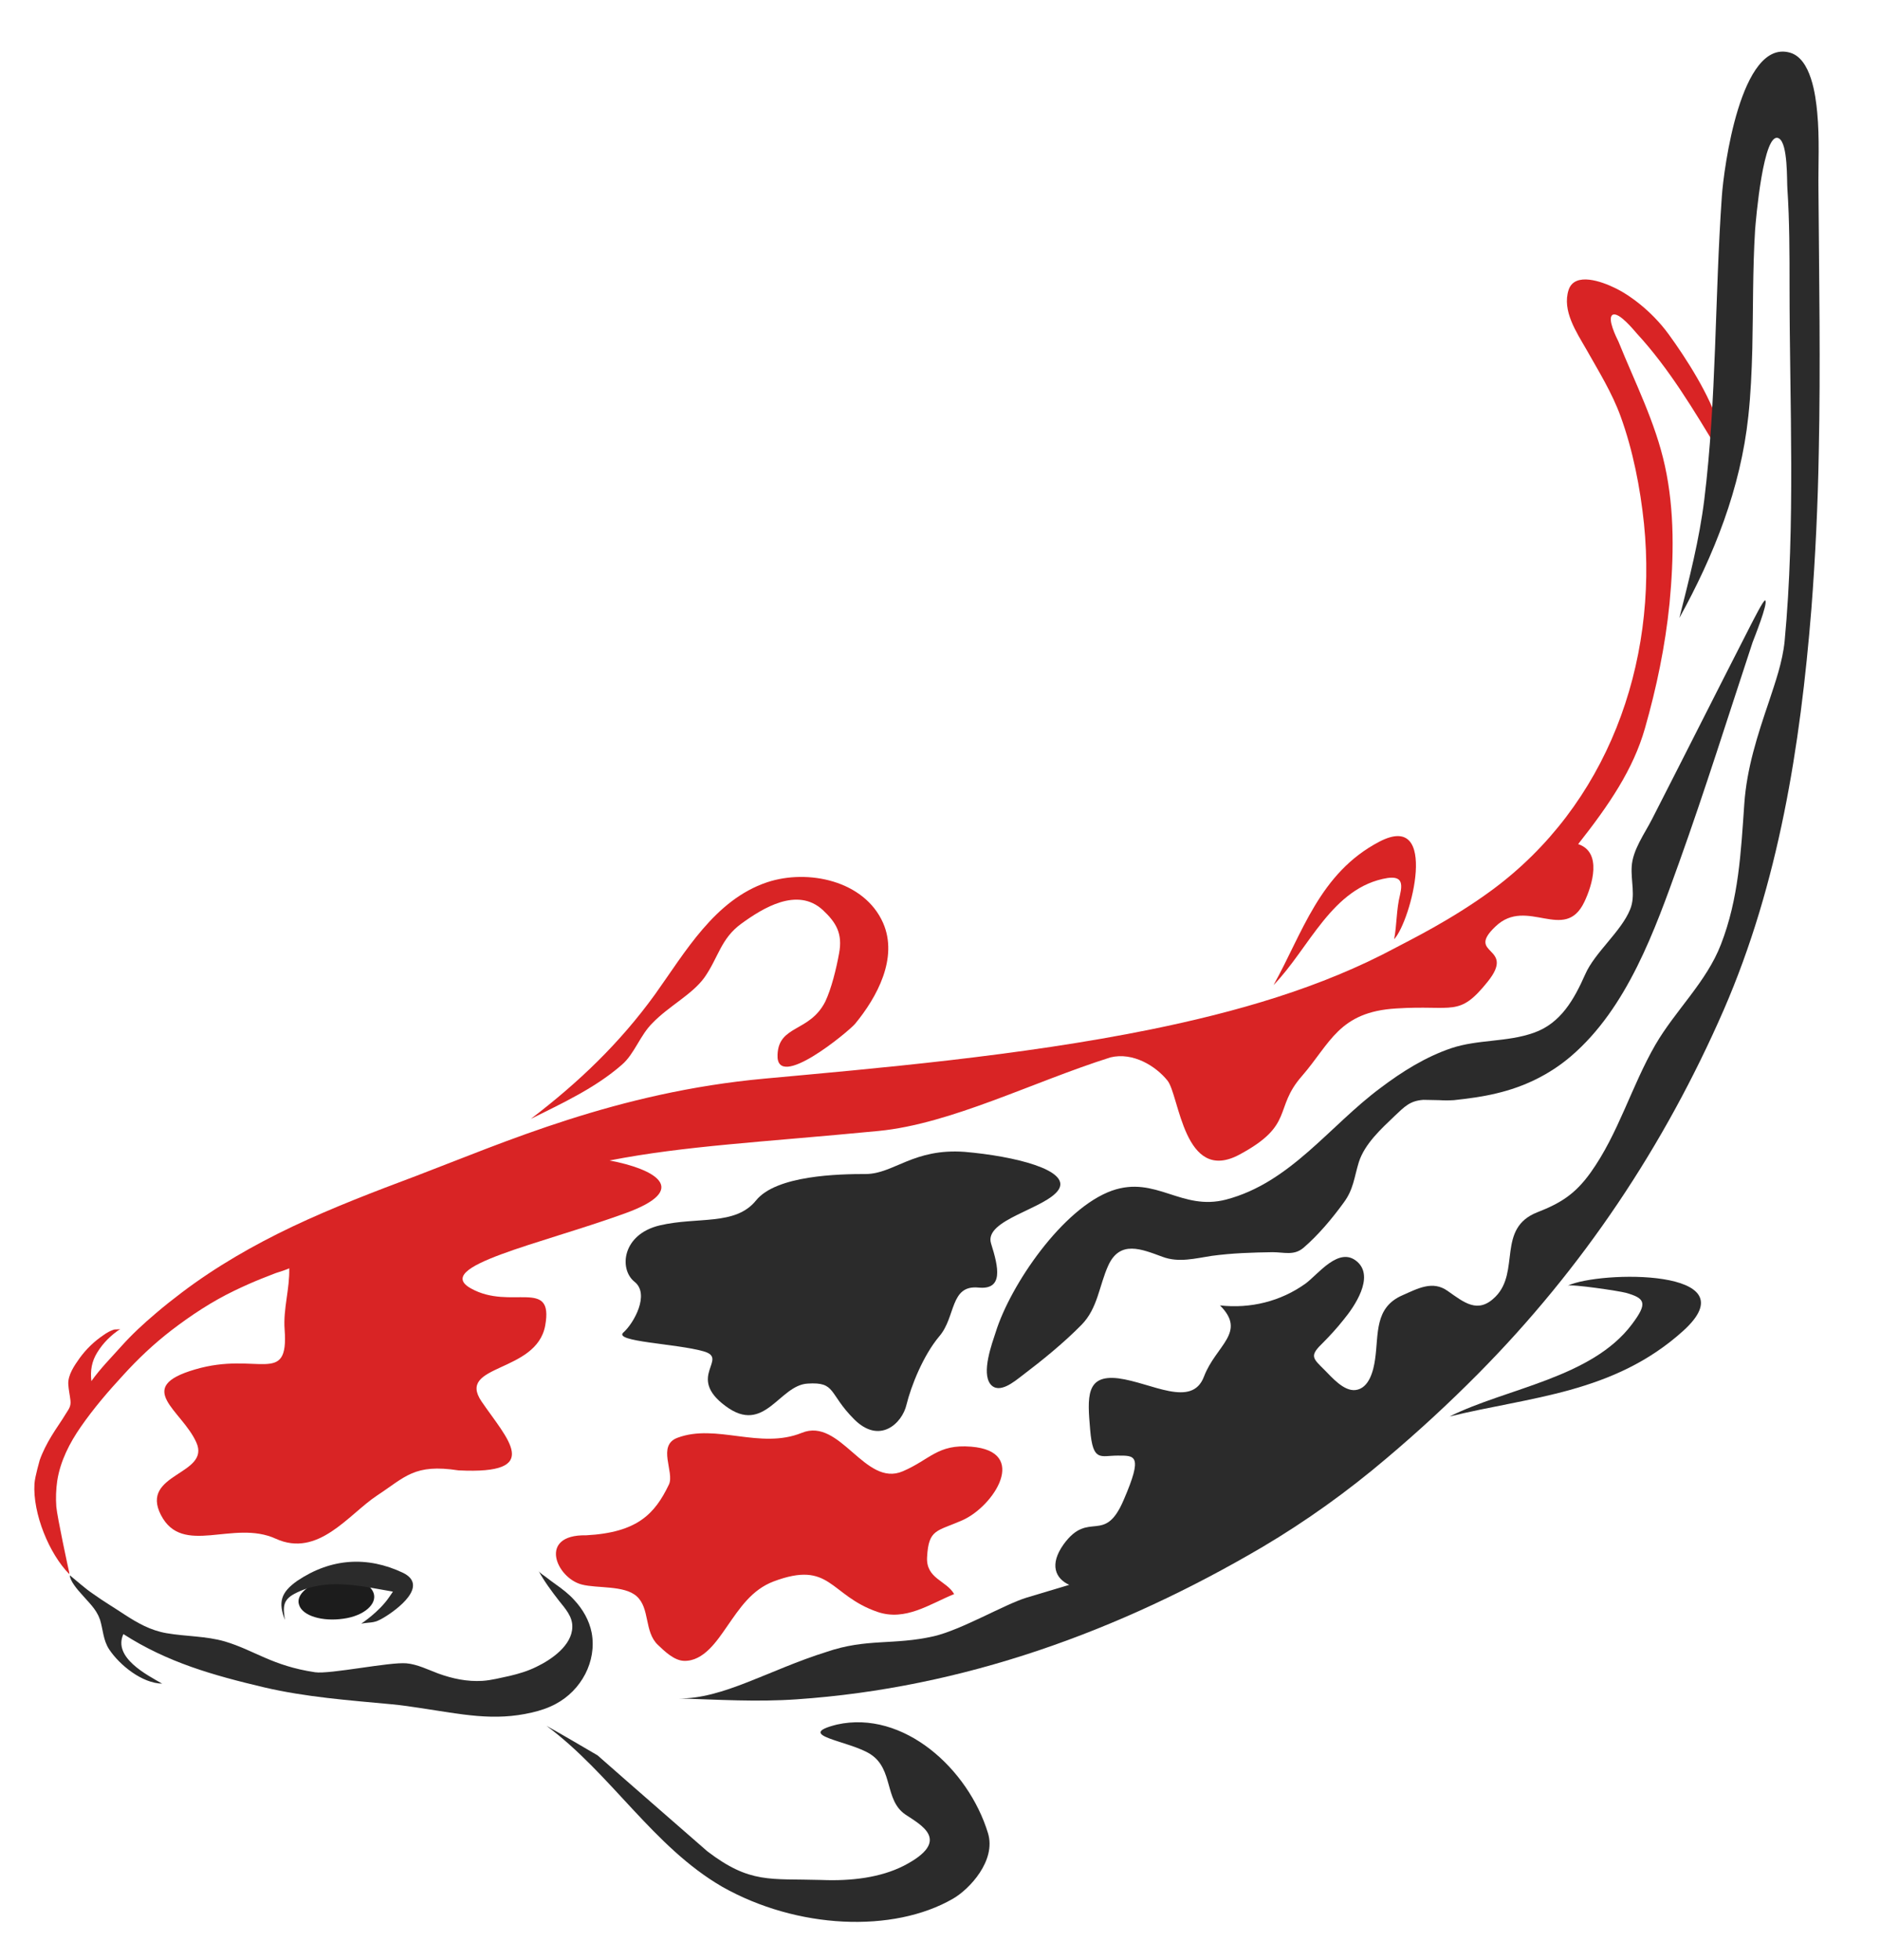 <?xml version="1.0" encoding="utf-8"?>
<!-- Generator: Adobe Illustrator 15.0.0, SVG Export Plug-In . SVG Version: 6.00 Build 0)  -->
<!DOCTYPE svg PUBLIC "-//W3C//DTD SVG 1.1//EN" "http://www.w3.org/Graphics/SVG/1.1/DTD/svg11.dtd">
<svg version="1.1" id="Layer_1" xmlns="http://www.w3.org/2000/svg" xmlns:xlink="http://www.w3.org/1999/xlink" x="0px" y="0px"
	 width="611px" height="637px" viewBox="-328 -313.5 611 637" enable-background="new -328 -313.5 611 637" xml:space="preserve">
<g>
	<path fill-rule="evenodd" clip-rule="evenodd" fill="#1C1C1C" d="M-206.6,204.1c-1.3-3.6-7.4-5.4-14.1-4.4
		c-6.7,1.1-11.3,4.9-10.1,8.3c1.1,3.6,7.6,5.5,14.4,4.5C-209.7,211.6-205.3,207.7-206.6,204.1z"/>
	<g>
		<path fill="#2B2B2B" d="M-231.4,200.2c11-7.4,22.8-8.1,34.4-2.6c8.5,4.2-2,12-6.2,14.5c-3.3,2-3.8,1.4-7.4,2c0,0,5.7-3.7,9-8.5
			c0.1-0.1,1.3-1.9,1.3-1.9c-10.6-1.8-21.7-4.7-32,0.7c-3.9,2.1-3.7,4.4-3.1,8.5C-237.6,207.2-236.8,204-231.4,200.2z"/>
	</g>
	<path fill-rule="evenodd" clip-rule="evenodd" fill="#D92425" d="M-315.1,161c0.9-2.6,2.4-5.5,3.8-7.8c1.5-2.5,3.2-4.8,4.7-7.3
		c1-1.6,1.7-2.4,1.5-4.3c-0.2-1.8-0.6-3.5-0.7-5.2c-0.2-3.1,2-6.2,3.7-8.6c2.1-2.9,4.8-5.5,7.8-7.5c1-0.7,2-1.3,3.2-1.7
		c0.5-0.2,1.9,0,2.3-0.3c-3.1,2-5.7,4.6-7.6,7.7c-1.8,2.9-2.3,5.9-1.9,9.3c2.9-4.1,6.5-7.7,9.8-11.4c3.4-3.8,7.2-7.3,11.1-10.6
		c2.8-2.4,5.6-4.6,8.5-6.8c11.1-8.4,23.3-15.4,35.9-21.4c13.1-6.2,26.7-11.4,40.3-16.5c28.6-10.9,65.2-27.2,113.2-31.6
		c35.8-3.3,82.8-7.3,125.6-16c27.4-5.6,55.1-13.4,79.8-26.7c3.9-2.1,17.7-8.8,30.9-18.5c37.5-27.6,54.1-73.5,49.5-119.1
		c-1.2-11.6-3.6-23.9-7.6-34.9c-2.8-7.7-7.1-14.6-11.1-21.7c-3.2-5.6-8-12.6-5.8-19.4c2-6,11-2.6,14.9-0.7
		c4.5,2.1,11.9,7.3,17.6,15.1c5.7,7.8,13.6,20.2,16.2,29.4c1.1,4-2.8,5.3,0,8.5c-8-13.2-16-26.7-26.5-38.1c-0.9-1-5.9-7.2-7.9-6.1
		c-1.9,1.1,1.3,7.5,1.9,8.7c5.4,13.4,12,26.2,15.1,40.4c3.2,14.6,2.9,29.9,1.5,44.7c-1.4,13.8-4.2,27.3-8,40.6
		C202.8-63.5,195-52,184.9-39.2c7.9,2.6,4.6,13.4,2,18.8c-6.4,13.4-18.6-1.8-28.8,7.9C148-3,164.9-6.2,155.5,5.5
		c-9.4,11.7-11,7.5-29.7,8.7c-18.7,1.1-21.4,11.3-30.7,22c-9.3,10.6-2.2,15.8-20.3,25.5c-18.1,9.7-19.5-19.4-23.4-24.1
		c-3.7-4.6-11.1-9.3-18.5-7.5C7.6,38.1-18.9,51.7-42.4,54c-38.3,3.7-62.9,4.8-87.5,9.6c14.4,2.7,26.9,9.3,5,17.2
		c-27.9,10.1-62.9,17.3-50,24.4c12.9,7.2,26.9-3.6,24.1,12c-2.8,15.6-29,12.5-20.7,24.7c8.3,12.2,20.4,23.8-7.5,22.4
		c-14.4-2.2-17.2,2.1-26.5,8.2c-9.2,6.1-19.1,20.3-32.9,14c-13.8-6.3-30.3,5.9-37.3-7.7c-7-13.6,16.3-13,11.5-23.6
		c-4.7-10.5-20.6-17.8-0.4-23.7c20.3-6,30.5,5.7,29.1-13c-0.5-6.7,1.7-13.2,1.5-19.9c0,0.2-4,1.5-4.4,1.6c-1.5,0.6-3.1,1.2-4.6,1.8
		c-3,1.2-5.9,2.5-8.8,3.9c-7.3,3.5-14.1,8-20.5,12.9c-5.7,4.4-10.9,9.3-15.7,14.6c-4.9,5.3-9.6,10.8-13.7,16.7
		c-3.7,5.3-6.7,11.2-7.7,17.6c-0.4,2.8-0.5,5.6-0.3,8.4c0.3,3.4,3.9,20.1,4.2,21.4c0,0.1,0,0.6,0.1,0.6c-6.6-6.6-12-19.8-11.4-29.5
		C-316.6,166.1-315.1,161.1-315.1,161z"/>
	<path fill-rule="evenodd" clip-rule="evenodd" fill="#2B2B2B" d="M-10,104.9c-9.3-0.9-7.3,9.5-12.7,15.8
		c-5.3,6.3-9.2,16.2-10.7,22.3c-1.4,6-8.7,13-17,4.7c-8.4-8.4-5.8-12.2-15.1-11.6c-9.3,0.5-14,16.8-26.7,7.3
		c-13-9.6,1.4-15.4-7.2-17.8c-8.8-2.5-29.4-3.1-26-6.1c3.4-3,8.7-12.5,3.6-16.5c-5.1-4.1-4-15.4,8.2-18.3
		c12.3-2.9,24.6,0.2,31.3-8.1c6.6-8.2,26.9-8.6,35.8-8.6c9-0.1,15.4-8.4,32-7.2C1.8,62.2,19.9,66.7,16.1,73c-4,6.3-24.5,9.8-22,17.6
		C-3.4,98.5-1.9,105.7-10,104.9z"/>
	<path fill-rule="evenodd" clip-rule="evenodd" fill="#2B2B2B" d="M139.7,44c1.6,0.1,3.2,0.1,4.8,0c4.6-0.5,9.3-1.1,13.8-2.2
		c9-2.1,17.3-6.1,24.3-12.1c18.3-15.7,27.2-40.9,35.1-62.9c8.5-23.7,16-47.7,23.9-71.6c0.4-1.1,5.1-12.7,4.1-13.6
		c-0.5-0.4-4.2,7.1-4.6,7.8c-10.8,21.1-21.4,42.2-32.2,63.3c-2.4,4.7-6.3,10-6.6,15.4c-0.3,4.6,1.3,9.5-0.5,13.9
		c-2.9,7.2-11.5,14-14.6,21.1c-3.6,8.1-7.9,15.9-16.7,19c-8.7,3.1-18.1,2.1-26.8,5c-8.3,2.8-16,7.6-23,12.9
		c-16.6,12.3-29.3,30.8-50.2,36.3c-14.6,3.8-22.8-7.9-37.1-2.9c-16,5.7-33,30.6-37.8,46c-1.2,3.7-4.7,13.1-1.7,16.9
		c2.8,3.4,7.8-0.9,10.3-2.8c6.6-5,13.5-10.6,19.3-16.5c5.3-5.4,5.7-12.7,8.7-19.3c3.8-8.3,10.8-5.3,17.6-2.8c5.3,2,10.7,0.5,16-0.3
		c6.6-0.9,13.2-1.1,19.8-1.2c3.7,0,6.9,1.2,10-1.4c4.8-4.1,9.4-9.6,13.1-14.7c3.2-4.3,3.4-8.2,4.9-13.1c1.9-6,7.3-10.9,11.7-15.1
		c3.2-3,4.9-4.9,9.3-5.2C136.4,43.9,138.1,44,139.7,44z"/>
	<path fill-rule="evenodd" clip-rule="evenodd" fill="#2B2B2B" d="M-150.4,247.3c21,15.6,34.7,39.3,57.1,52.3
		c24.4,13.8,55.6,15.1,75,3.9c5.4-3.1,14.1-12.4,11.4-21.3c-6.4-21-27.5-40.1-49.1-35.3c-14.4,3.6,4.2,5.2,11,9.7
		c7.4,4.9,4.4,14.8,11.2,19.5c5,3.4,15.4,8.5-0.5,16.7c-7.5,3.8-16.9,5-26.7,4.6c-16.8-0.5-23.2,1.3-37.1-9.3
		c-11.9-10.4-23.9-20.8-35.7-31.2C-139.1,253.8-144.7,250.5-150.4,247.3z"/>
	<path fill-rule="evenodd" clip-rule="evenodd" fill="#D92425" d="M-155.5,50.1c10.2-5.1,20.9-10,29.6-17.6c4.1-3.5,5.9-9.6,10-13.6
		c5.3-5.5,12.8-9.2,16.8-14.7c4.6-6.5,5.3-12.7,12.1-17.6c6.9-5,18.1-12,26.4-4.4c4.4,4.1,6.5,7.7,5.3,14.1
		c-0.9,5-2.5,11.5-4.5,15.7c-5.1,10-15.1,7.5-15.5,17.2c-0.6,12.2,23.2-7.6,25.2-10C-43,10.6-36-2.2-41-13.6
		c-6.1-13.8-24.5-17.6-37.7-13.2c-17,5.7-26.6,22.7-36.4,36.4C-126.6,25.5-139.9,38.2-155.5,50.1z"/>
	<path fill-rule="evenodd" clip-rule="evenodd" fill="#2B2B2B" d="M-295.5,212.8c0-0.1,0-0.1-0.1-0.2c-1.1-3.3-3.9-5.7-6-8.2
		c-1.1-1.2-3.7-4.2-3.7-6c0.6,0.5,3.1,2.6,3.6,3c1.3,1.1,2.7,2.2,4.2,3.2c3.2,2.3,6.6,4.3,9.9,6.5c4.3,2.8,8.5,5.2,13.7,6.1
		c6.3,1.1,12.8,0.9,19,2.7c9.7,2.9,15.3,7.9,29.3,10c4.8,0.7,24.3-3.4,29.7-2.9c3.5,0.3,7.1,2.1,10.3,3.3c4.7,1.7,9.4,2.7,14.4,2.4
		c3-0.2,5.9-1,8.8-1.6c3-0.7,6-1.6,8.8-3c4.8-2.3,11.5-6.9,11.6-12.9c0.1-3.4-2.3-6-4.3-8.5c-2.4-3.1-4.8-6.3-6.7-9.8
		c0.4,0.8,1.9,1.6,2.6,2.2c1,0.8,2,1.5,3.1,2.3c2.1,1.5,4.2,3.1,5.9,5c2.8,3,4.9,6.6,5.7,10.7c1.7,9.3-3.4,18.7-11.7,23.1
		c-2.4,1.3-5.1,2.2-7.8,2.8c-6,1.4-11.6,1.6-17.7,1.1c-6-0.5-12-1.6-18-2.5c-3.3-0.5-6.6-1-9.9-1.3c-13.9-1.3-27.7-2.3-41.4-5.5
		c-16.5-3.9-31.4-8.1-45.7-17.3c-3.5,7.6,7.7,13.3,12.6,16.1c-6.5-0.1-13.8-6-17.2-11.1C-294.5,219.5-294.5,216-295.5,212.8z"/>
	<path fill-rule="evenodd" clip-rule="evenodd" fill="#2B2B2B" d="M-59.4,223.3c13.1-4.5,21.7-2.1,34.9-5.1c9-2.1,22.9-10.3,30-12.5
		c4.6-1.4,9.3-2.8,14-4.2c-4.4-2-6.6-6.5-1.8-13.2c8.2-11.3,13.2,0.4,19.5-14.4c6.4-14.8,3.6-14.4-2-14.4c-5.6,0-8,2.2-8.9-8.4
		c-0.9-10.6-1.5-18,9.2-16.7c10.7,1.4,23.9,9.8,27.8-0.6c3.9-10.2,14-14.3,5.2-23.1c9.9,1.1,19.7-1.3,27.8-7.1
		c4.1-3,10.9-12.3,16.8-7.1c5.7,5-1,14.7-4.4,18.8c-2.2,2.8-4.7,5.5-7.2,8c-4,3.9-2.7,4.7,1,8.4c2.4,2.4,6.2,6.9,10,6.5
		c4.5-0.5,5.9-6.4,6.4-10c1.2-8.2-0.3-16.8,8.9-20.8c5-2.2,9.8-4.9,14.7-1.4c5.3,3.7,9.8,7.6,15.5,1.9c8.2-8.2,0.3-22.3,13.7-27.5
		c7.7-3,12.3-6,17.2-12.8c9.1-12.7,13.3-28.1,21.1-41.6c6.5-11.2,16.6-20.4,21.3-32.6c5.8-14.9,6.5-30,7.6-45.7
		c0.8-11.6,4.3-22.3,8-33.2c2.1-6.4,4.4-12.8,5.1-19.6c3.6-38.2,1.6-77.1,1.6-115.4c0-10.6,0-21.2-0.7-31.7
		c-0.2-2.7,0.2-14.5-2.7-16.3c-5.1-3.1-7.6,27-7.8,29.8c-0.8,12.9-0.6,25.7-0.9,38.6c-0.2,7.3-0.5,14.6-1.3,21.9
		c-2.5,23.4-11.1,45-22.4,65.5c3.2-12.7,6.5-25.5,8.1-38.5c4-32.5,3.4-65.8,5.7-98.5c0.6-8.8,6.1-51.2,22.1-46.7
		c6.9,1.9,8.4,14,8.9,19.5c0.8,8.4,0.3,16.8,0.4,25.2c0.2,28.4,0.7,56.9,0.1,85.3c-0.3,17-1.1,33.9-2.4,50.8
		c-3.6,44.6-10.6,89.1-28.5,130.3c-19.3,44.2-45.8,83.9-79.8,118.2c-9.5,9.6-19.5,18.8-29.8,27.5c-12.6,10.7-26.1,20.4-40.3,28.8
		c-46.6,27.4-97.2,45.8-151.4,49.5c-12.9,0.9-25.5,0.1-38.4-0.3C-93.2,238.7-78,229.1-59.4,223.3z"/>
	<path fill-rule="evenodd" clip-rule="evenodd" fill="#D92425" d="M-137.5,185.4c16.6-0.9,22.3-6.9,26.9-16.5c1.9-4-4-12.7,2.8-15.2
		c12.6-4.7,26.8,3.9,40.4-1.6c12.5-5.1,20.5,17.8,32.8,12.5c8.9-3.8,11.3-8.9,22.2-8c18.9,1.5,7.5,19.3-2.8,23.9
		c-8.4,3.7-11,2.8-11.5,12c-0.4,7,6.3,7.6,8.8,12c-7.9,3.2-15.8,8.9-24.9,5.8c-15.7-5.4-15.2-16.9-33.8-9.9
		c-7.1,2.7-11,8.7-15.1,14.6c-3.2,4.6-7.6,11.4-14,11.2c-3.2-0.1-6.3-3.1-8.5-5.2c-4.5-4.3-2.5-11.9-6.9-15.8
		c-4-3.6-12.8-2.5-17.8-3.8C-147.2,199.3-153.3,185.1-137.5,185.4z"/>
	<path fill-rule="evenodd" clip-rule="evenodd" fill="#2B2B2B" d="M143.1,146.8c25.9-6.4,53.3-7.4,75.9-27.8
		c22.6-20.4-27.3-19.6-37.5-14.7c1.3-0.6,16.7,1.7,18.9,2.3c6.4,1.8,7.1,3.4,2,10.2C189.3,134.3,161.5,137.6,143.1,146.8z"/>
	<path fill-rule="evenodd" clip-rule="evenodd" fill="#D92425" d="M85.9,6.6c9.4-16.8,14.9-36.4,34.4-46.6
		c19.6-10.2,10.3,25.8,4.8,31.7c0.9-4.8,0.7-9.6,1.9-14.4c0.9-3.9,0.5-6.1-4-5.5C104.9-25.3,97.5-5.3,85.9,6.6z"/>
</g>
</svg>
